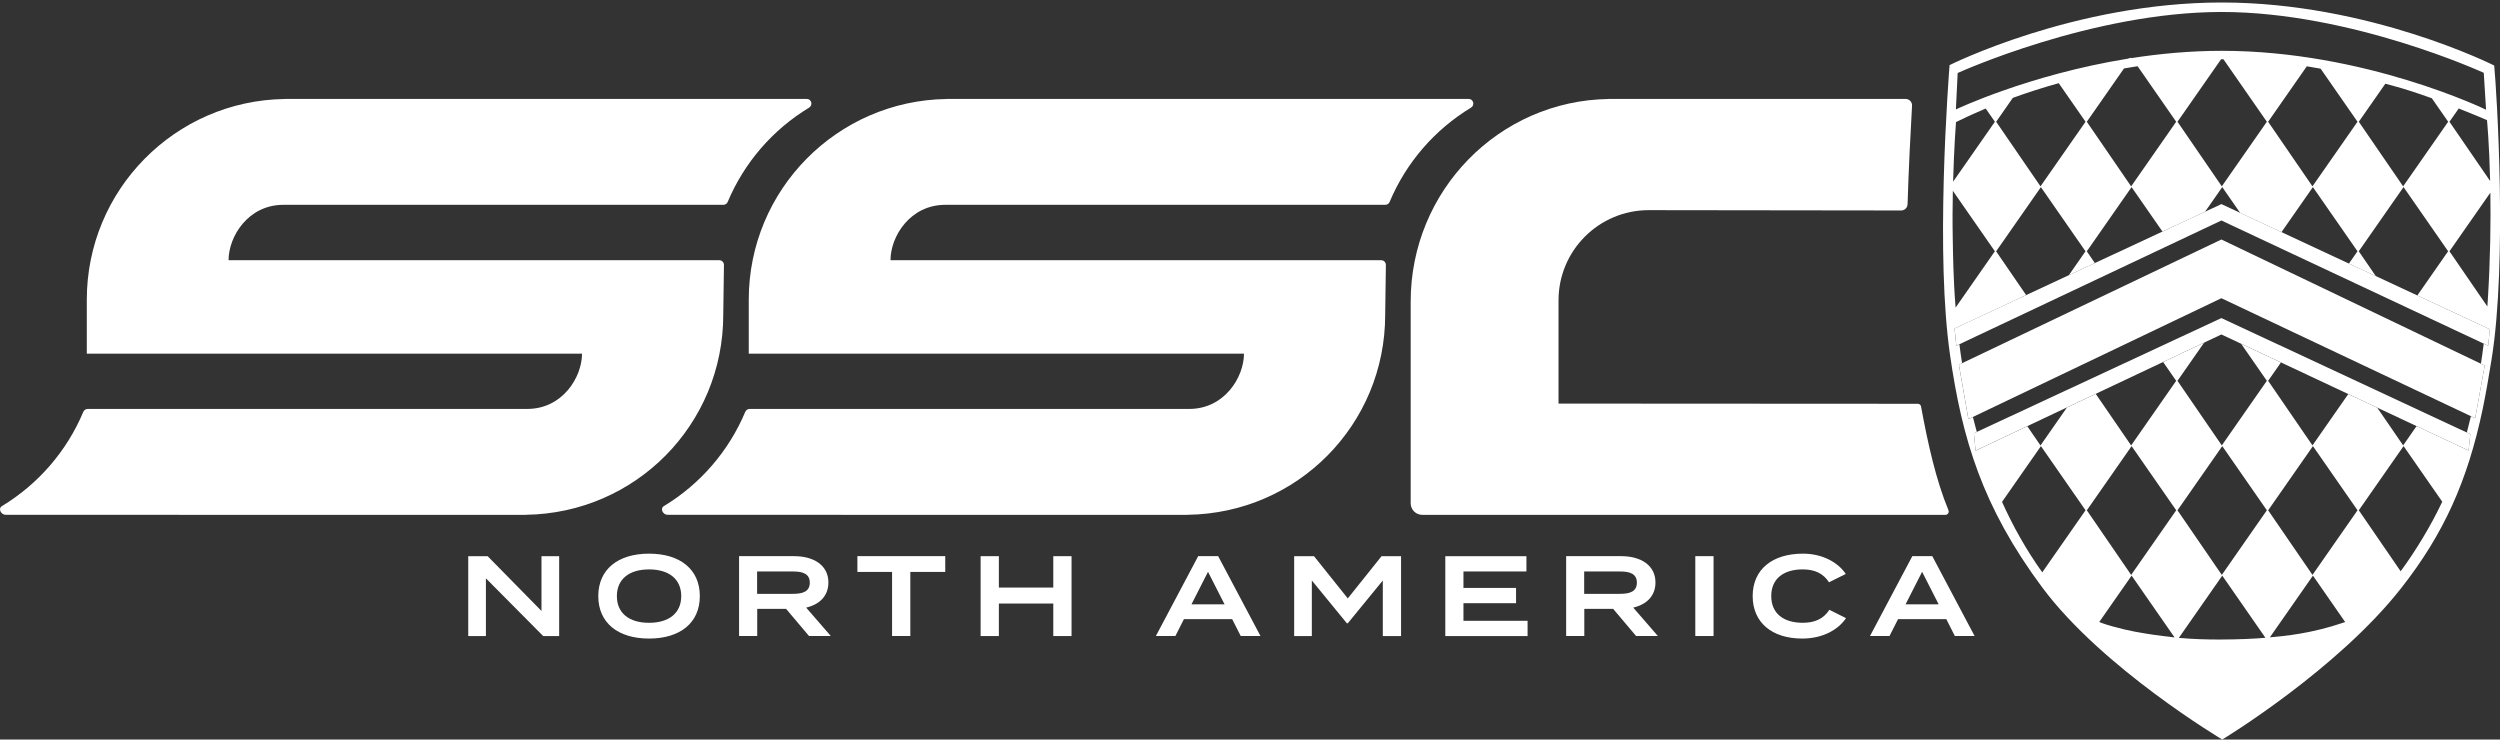 <?xml version="1.0" encoding="utf-8"?>
<!-- Generator: Adobe Illustrator 23.0.1, SVG Export Plug-In . SVG Version: 6.00 Build 0)  -->
<svg version="1.1" id="Layer_1" xmlns="http://www.w3.org/2000/svg" xmlns:xlink="http://www.w3.org/1999/xlink" x="0px" y="0px"
	 viewBox="0 0 1000.03 295.82" style="enable-background:new 0 0 1000.03 295.82;" xml:space="preserve">
<rect x="0" y="0" width="1000.03" height="295.82" fill="#333333" stroke="none"/>
<style type="text/css">
	.st0{fill:#FFFFFF;}
</style>
<line class="st0" x1="170.23" y1="84.42" x2="170.23" y2="84.42"/>
<path class="st0" d="M218.06,39.57"/>
<path class="st0" d="M564.74,161.52"/>
<path class="st0" d="M568.94,205.95c-2.57,0-4.65-2.08-4.65-4.65v-80.67c0-44.37,35.33-80.38,79.15-81.03l0-0.03l118.81,0
	c1.49,0,2.68,1.23,2.59,2.72c-0.56,9.39-1.4,26.39-1.79,39.4c-0.04,1.4-1.16,2.51-2.57,2.5c-15.78-0.02-100.97-0.13-100.97-0.13h0
	c-19.92,0-36.08,16.15-36.08,36.08v41.3h0.84h1.3l141.59,0.08c0.63,0,1.17,0.45,1.28,1.07c2.78,15.1,5.99,29.44,10.97,41.53
	c0.17,0.41,0.12,0.86-0.12,1.23c-0.25,0.38-0.65,0.59-1.1,0.59H568.94z"/>
<line class="st0" x1="432.92" y1="84.42" x2="432.92" y2="84.42"/>
<line class="st0" x1="170.23" y1="84.42" x2="170.23" y2="84.42"/>
<path class="st0" d="M218.06,39.57"/>
<path class="st0" d="M210.38,205.95l0-0.03c43.82-0.64,78.93-36.02,78.93-79.99l0.28-19.94c0.01-1.04-0.83-1.9-1.87-1.9l-196.29,0
	c0-9.48,7.81-22.16,21.93-22.16h176c0.76,0,1.43-0.46,1.72-1.15c6.61-15.76,18.08-28.96,32.56-37.72c1.64-0.99,0.97-3.49-0.94-3.49
	H113.87l0,0.03c-43.82,0.64-79.15,36.33-79.15,80.3v21.56h198.1c-0.02,9.47-7.82,22.12-21.93,22.12l-175.81,0
	c-0.76,0-1.45,0.46-1.75,1.15c-6.61,15.76-18.08,28.96-32.56,37.72c-1.64,0.99-0.39,3.49,1.53,3.49H210.38z"/>
<path class="st0" d="M475.16,205.95l0-0.03c43.82-0.64,78.93-36.02,78.93-79.99l0.28-19.94c0.01-1.04-0.83-1.9-1.87-1.9l-196.29,0
	c0-9.48,7.81-22.16,21.93-22.16h176c0.76,0,1.43-0.46,1.72-1.15c6.61-15.76,18.08-28.96,32.56-37.72c1.64-0.99,0.97-3.49-0.94-3.49
	H378.66l0,0.03c-43.82,0.64-79.15,36.33-79.15,80.3v21.56h198.1c-0.02,9.47-7.82,22.12-21.93,22.12l-175.81,0
	c-0.76,0-1.45,0.46-1.75,1.15c-6.61,15.76-18.08,28.96-32.56,37.72c-1.64,0.99-0.39,3.49,1.53,3.49H475.16z"/>
<polygon class="st0" points="781.86,131.37 888.58,81.64 995.98,131.72 995.29,138.28 888.58,88.2 782.55,138.28 "/>
<polygon class="st0" points="783.59,145.88 888.58,95.8 993.91,146.22 990.11,167.29 888.58,119.29 787.39,167.64 "/>
<polygon class="st0" points="789.57,173.32 888.58,127.23 988.15,173.66 987.46,180.22 888.58,133.79 790.26,180.23 "/>
<g>
	<path class="st0" d="M223.67,222.48v31.95h-6.39l-22.91-23.09v23.09h-7.07v-31.95h7.76l21.54,21.91v-21.91H223.67z"/>
	<path class="st0" d="M239.32,238.45c0-10.68,7.85-16.98,20.31-16.98c12.46,0,20.31,6.3,20.31,16.98s-7.85,16.98-20.31,16.98
		C247.17,255.43,239.32,249.13,239.32,238.45z M272.5,238.45c0-6.85-4.97-10.68-12.87-10.68c-7.9,0-12.87,3.83-12.87,10.68
		s4.93,10.68,12.87,10.68C267.53,249.13,272.5,245.3,272.5,238.45z"/>
	<path class="st0" d="M323.62,254.42l-9.17-10.86H302.9v10.86h-7.26v-31.95h22.04c7.8,0,13.69,3.61,13.69,10.54
		c0,5.43-3.61,8.81-8.9,10.04l9.86,11.36H323.62z M317.27,237.54c3.83,0,6.66-0.91,6.66-4.47c0-3.56-2.83-4.47-6.66-4.47h-14.42
		v8.95H317.27z"/>
	<path class="st0" d="M378.11,228.77h-13.97v25.65h-7.3v-25.65h-13.87v-6.3h35.14V228.77z"/>
	<path class="st0" d="M428.63,222.48v31.95h-7.3v-13.01h-21.77v13.01h-7.3v-31.95h7.3v12.55h21.77v-12.55H428.63z"/>
	<path class="st0" d="M492.89,247.67h-19.31l-3.42,6.75h-7.8l16.93-31.95h7.99l16.93,31.95h-7.9L492.89,247.67z M489.84,241.74
		l-6.62-13.01l-6.62,13.01H489.84z"/>
	<path class="st0" d="M560.44,222.48v31.95h-7.3V232.2l-14.01,17.12h-0.37l-14.01-17.12v22.23h-7.07v-31.95h7.94l13.51,16.89
		l13.51-16.89H560.44z"/>
	<path class="st0" d="M611.05,248.31v6.12h-32.91v-31.95h32.45v6.12h-25.19v6.57h21.04v6.12h-21.04v7.03H611.05z"/>
	<path class="st0" d="M654.46,254.42l-9.17-10.86h-11.55v10.86h-7.26v-31.95h22.04c7.8,0,13.69,3.61,13.69,10.54
		c0,5.43-3.61,8.81-8.9,10.04l9.86,11.36H654.46z M648.11,237.54c3.83,0,6.66-0.91,6.66-4.47c0-3.56-2.83-4.47-6.66-4.47h-14.42
		v8.95H648.11z"/>
	<path class="st0" d="M678.14,254.42v-31.95h7.3v31.95H678.14z"/>
	<path class="st0" d="M731.77,243.93l6.66,3.33c-3.01,4.52-9.17,8.17-17.53,8.17c-12,0-19.81-6.34-19.81-16.98
		s7.8-16.98,20.13-16.98c8.03,0,14.19,3.7,17.11,8.12l-6.71,3.33c-2.28-3.56-5.75-5.16-10.5-5.16c-7.58,0-12.6,3.65-12.6,10.68
		s5.02,10.68,12.6,10.68C725.88,249.13,729.4,247.58,731.77,243.93z"/>
	<path class="st0" d="M778.55,247.67h-19.31l-3.42,6.75h-7.8l16.93-31.95h7.99l16.93,31.95h-7.9L778.55,247.67z M775.49,241.74
		l-6.62-13.01l-6.62,13.01H775.49z"/>
</g>
<path class="st0" d="M997.71,26.21c0,0-49.9-25.21-108.96-25.21c-59.06,0-108.9,25.05-108.9,25.05s-1.68,21.02-2.33,45.89
	c-0.65,24.86-0.33,50.26,2.53,70.14c4.81,33.36,12.86,60.61,36.87,92.9c24,32.29,72.01,60.84,72.01,60.84s45.88-27.74,71.66-60.67
	c16.8-21.45,26.42-42.48,32.53-71.61c1.23-5.88,2.38-12.58,3.56-19.91C1002.97,104.44,998.74,36.92,997.71,26.21z M996.09,72.42
	L979.81,48.7l3.71-5.31c6.6,2.61,11.31,4.66,11.31,4.66S995.73,57.17,996.09,72.42z M783.09,29.2c0,0,53.66-24.41,105.58-24.41
	s104.87,24.34,104.87,24.34l0.91,14.76c0,0-48.42-23.56-105.65-23.56c-12.69,0-24.98,1.15-36.43,2.95l0.15-0.21l-1.47,0.42
	c-39.52,6.39-68.67,20.28-68.67,20.28L783.09,29.2z M979.3,48.7l-18.02,25.84L943.55,48.7l10.61-15.21
	c1.07,0.28,2.11,0.56,3.11,0.83c4.83,1.29,10.28,3.1,15.5,4.99L979.3,48.7z M943.03,48.7l-18.02,25.84L907.28,48.7l15.47-22.18
	c1.88,0.3,3.73,0.62,5.53,0.95L943.03,48.7z M906.77,48.7l-18.02,25.84L871.02,48.7l17.44-25c0.06,0,0.11,0,0.17,0
	c0.26,0,0.52,0.01,0.78,0.01L906.77,48.7z M870.5,48.7l-18.02,25.85L834.75,48.7l14.88-21.33c1.85-0.32,3.66-0.61,5.44-0.88
	L870.5,48.7z M834.24,48.7l-18.02,25.84L798.49,48.7l6.66-9.55c6.2-2.26,12.34-4.2,18.37-5.88L834.24,48.7z M782.42,48.83
	c3.94-1.95,7.91-3.75,11.88-5.42l3.68,5.29l-16.72,23.98C781.64,58.88,782.42,48.83,782.42,48.83z M781.16,76.32l16.81,24.19
	l-15.71,22.54c-0.96-12.1-1.02-21.74-1.13-27.27C780.99,89.03,781.03,82.39,781.16,76.32z M816.93,228.94
	c-0.02-0.03-0.04-0.05-0.06-0.08c-6.39-8.94-11.68-18.44-16.04-28.1l15.57-22.31l17.84,25.67L816.93,228.94z M869.32,254.92
	c-6.04-0.69-10.14-1.28-15.31-2.24c-2.7-0.5-5.72-1.23-8.52-1.99c-1.98-0.54-4.16-1.21-5.77-1.88l12.95-18.56l17.18,24.72
	C869.67,254.96,869.49,254.94,869.32,254.92z M852.49,229.97l-17.73-25.84l17.91-25.68l17.84,25.67L852.49,229.97z M888.03,255.82
	c-5.06,0.01-10.99-0.15-16.47-0.66l17.37-24.9l17.27,24.86C901.47,255.54,895.08,255.8,888.03,255.82z M888.75,229.97l-17.73-25.84
	l17.91-25.68l17.84,25.67L888.75,229.97z M937.96,248.88c-13.53,4.64-23.97,5.5-29.99,6.07l17.23-24.69l12.9,18.57
	C938.05,248.84,938.01,248.87,937.96,248.88z M925.02,229.97l-17.73-25.84l17.91-25.68l17.84,25.67L925.02,229.97z M960.29,228.52
	l-16.74-24.4l17.91-25.68l15.47,22.26C972.12,210.86,966.1,220.6,960.29,228.52z M995.29,138.28l-1.77-0.83
	c-0.33,2.69-0.71,5.37-1.12,8.05l1.51,0.72l-3.8,21.07l-1.71-0.81c-0.52,2.21-1.06,4.38-1.63,6.53l1.38,0.65l-0.69,6.56l-20.8-9.77
	l-5.37,7.71l-10.36-15.09l-11.59-5.44l-14.32,20.54l-17.73-25.84l5.12-7.34l-15.93-7.48l10.29,14.81l-18.02,25.85l-17.73-25.84
	l10.65-15.26l-16.39,7.74l5.22,7.52l-18.02,25.85l-14.16-20.63l-11.51,5.44l-10.59,15.2l-5.28-7.7l-20.68,9.77l-0.69-6.91l1.18-0.55
	c-0.56-2.01-1.07-4.01-1.57-5.99l-1.8,0.86l-3.8-21.76l1.28-0.61c-0.4-2.57-0.77-5.1-1.08-7.57l-1.24,0.58l-0.69-6.91l1.12-0.52
	c0-0.05-0.01-0.09-0.02-0.14l0.08,0.11l27.47-12.8l-12.02-17.52l17.91-25.68l17.84,25.67l-6.67,9.57l10.42-4.86l-3.23-4.71
	l17.91-25.68l12.36,17.79l17.04-7.94l6.87-9.85l7.17,10.32l16.52,7.7l12.57-18.02l17.84,25.67l-3.44,4.93l10.78,5.02l-6.83-9.95
	l17.91-25.68l17.84,25.67l-12.33,17.69l29.01,13.53L995.29,138.28z M995.17,119.73c-0.06,0.95-0.13,1.91-0.2,2.87l-15.16-22.08
	l16.37-23.46C996.35,88.69,996.19,103.26,995.17,119.73z"/>
</svg>
